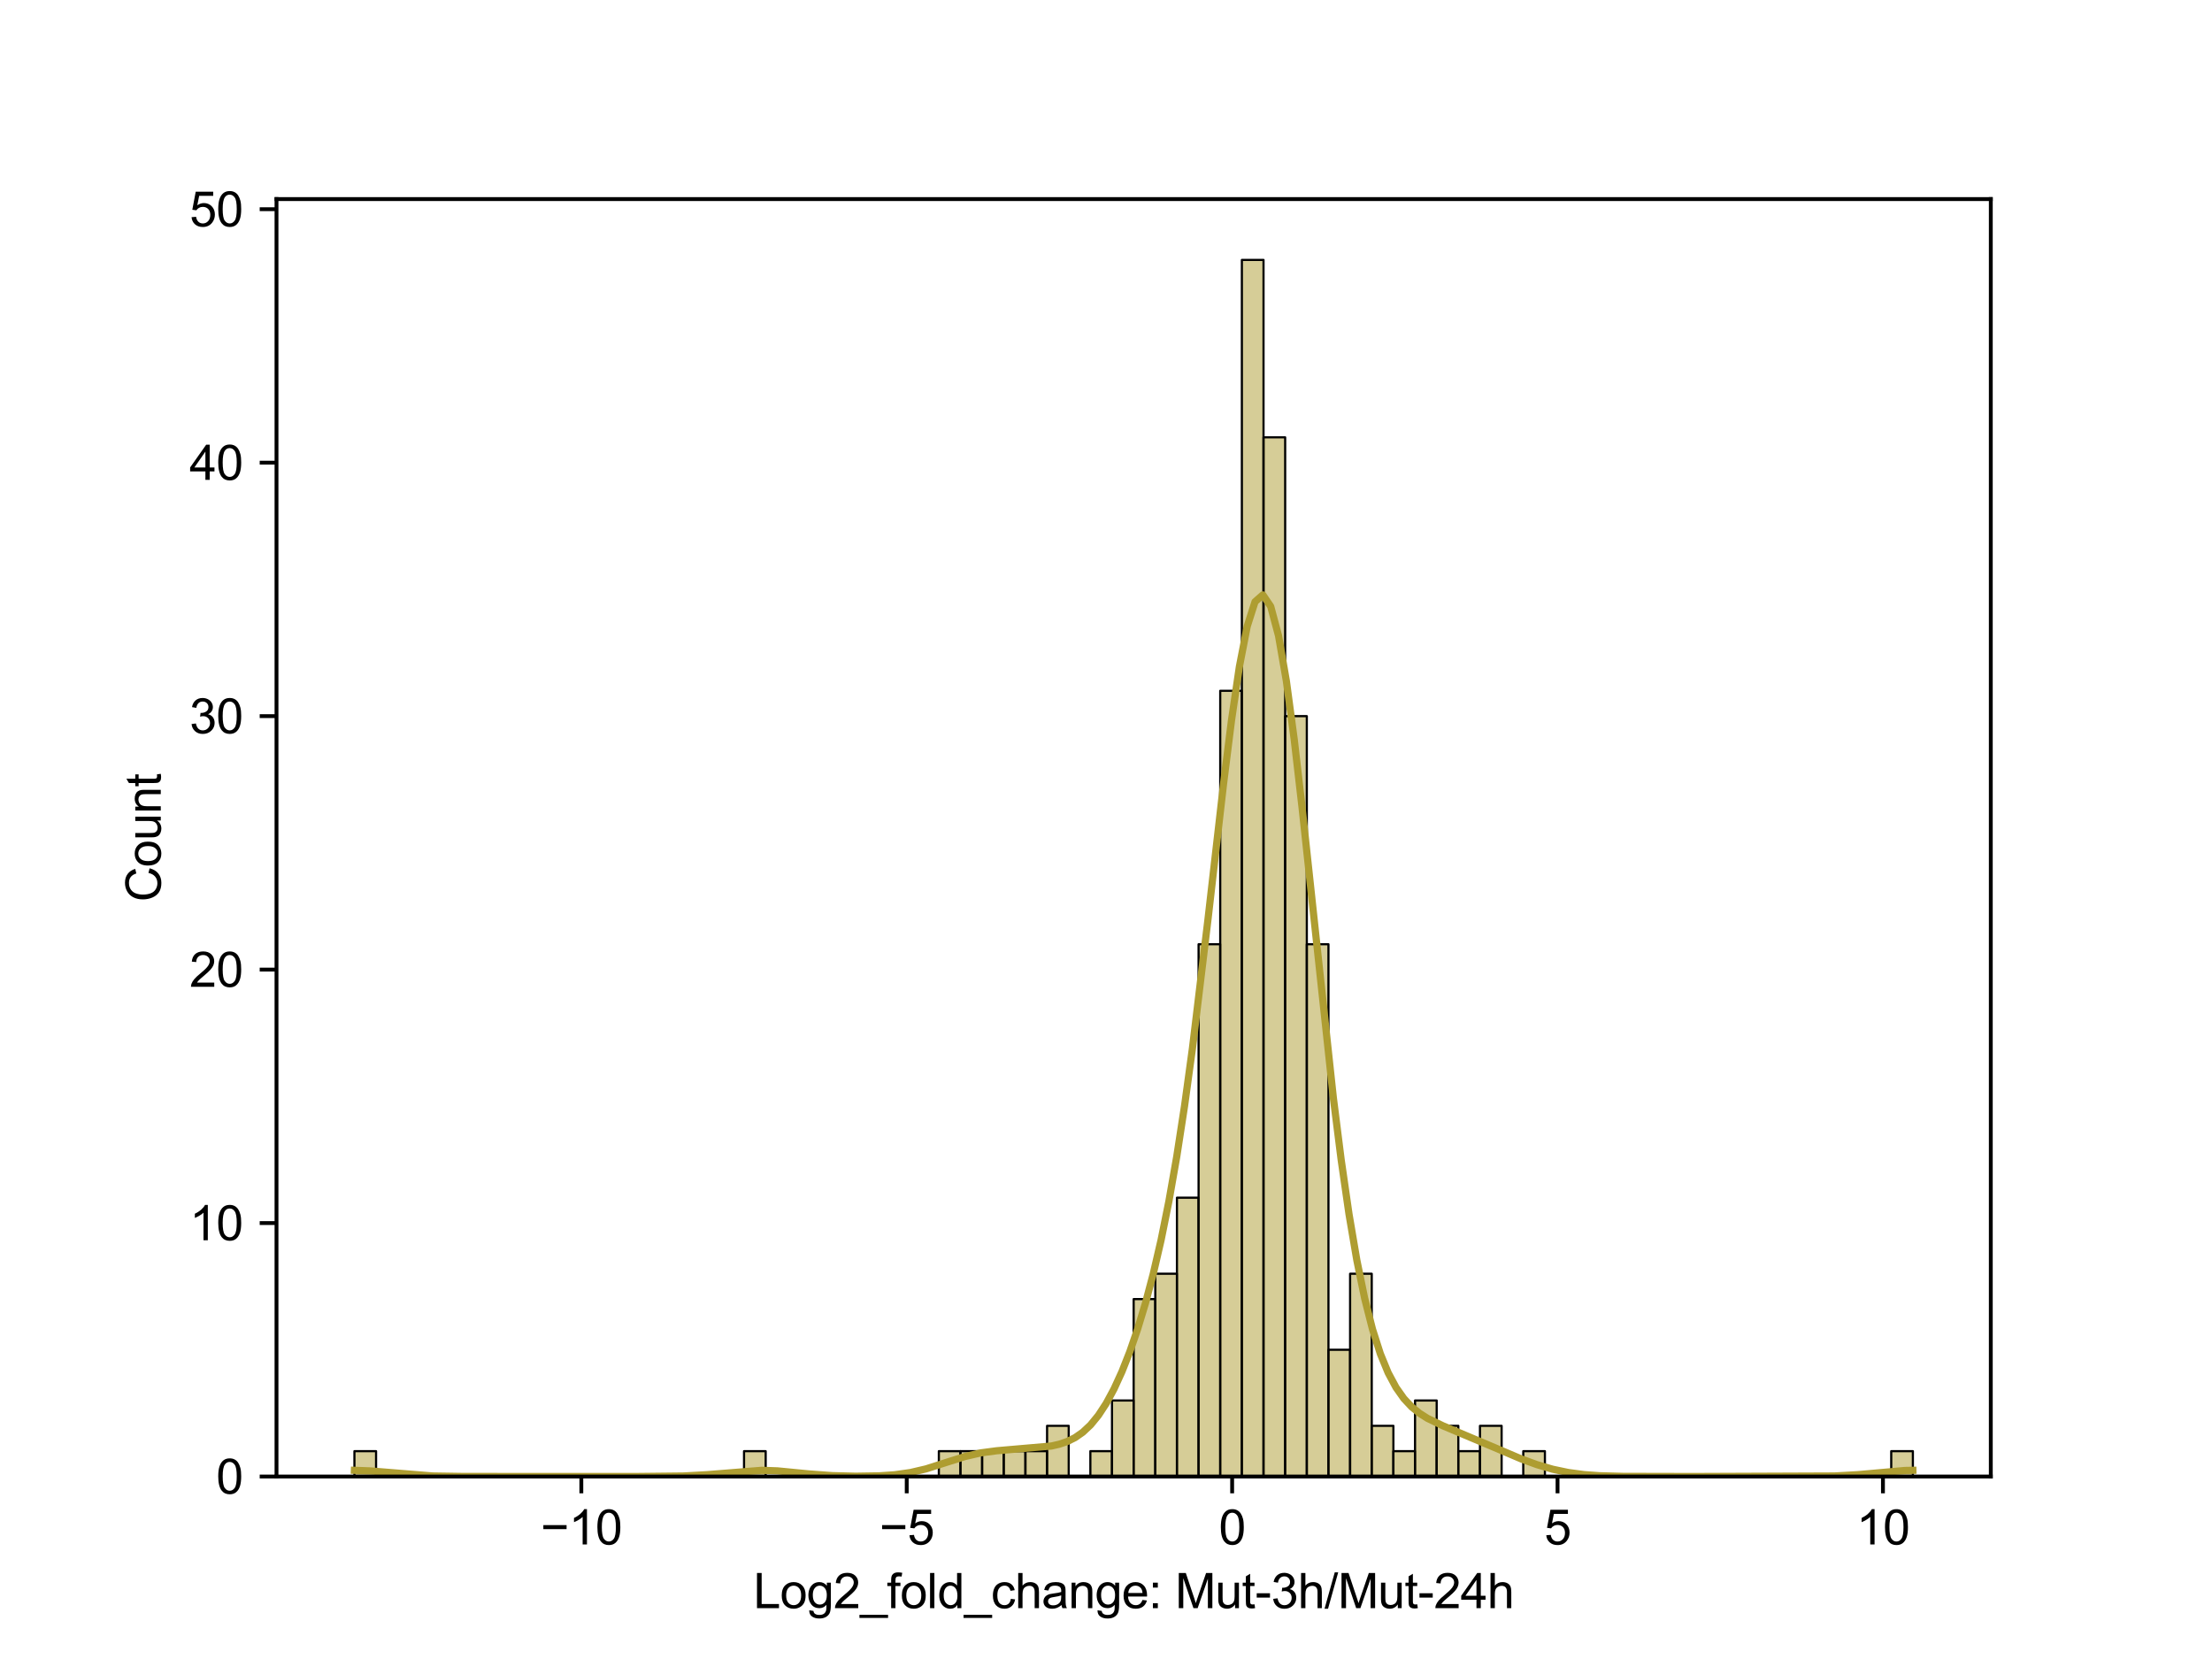 <?xml version="1.0" encoding="utf-8" standalone="no"?>
<!DOCTYPE svg PUBLIC "-//W3C//DTD SVG 1.1//EN"
  "http://www.w3.org/Graphics/SVG/1.1/DTD/svg11.dtd">
<svg xmlns:xlink="http://www.w3.org/1999/xlink" width="460.8pt" height="345.6pt" viewBox="0 0 460.8 345.6" xmlns="http://www.w3.org/2000/svg" version="1.1">
 <defs>
  <style type="text/css">*{stroke-linejoin: round; stroke-linecap: butt}</style>
 </defs>
 <g id="figure_1">
  <g id="patch_1">
   <path d="M 0 345.6 
L 460.8 345.6 
L 460.8 0 
L 0 0 
z
" style="fill: #ffffff"/>
  </g>
  <g id="axes_1">
   <g id="patch_2">
    <path d="M 57.6 307.584 
L 414.72 307.584 
L 414.72 41.472 
L 57.6 41.472 
z
" style="fill: #ffffff"/>
   </g>
   <g id="patch_3">
    <path d="M 73.833 307.584 
L 78.342 307.584 
L 78.342 302.304 
L 73.833 302.304 
z
" clip-path="url(#p6614dbc4fc)" style="fill: #ae9d31; fill-opacity: 0.5; stroke: #000000; stroke-width: 0.451; stroke-linejoin: miter"/>
   </g>
   <g id="patch_4">
    <path d="M 78.342 307.584 
L 82.851 307.584 
L 82.851 307.584 
L 78.342 307.584 
z
" clip-path="url(#p6614dbc4fc)" style="fill: #ae9d31; fill-opacity: 0.5; stroke: #000000; stroke-width: 0.451; stroke-linejoin: miter"/>
   </g>
   <g id="patch_5">
    <path d="M 82.851 307.584 
L 87.36 307.584 
L 87.36 307.584 
L 82.851 307.584 
z
" clip-path="url(#p6614dbc4fc)" style="fill: #ae9d31; fill-opacity: 0.5; stroke: #000000; stroke-width: 0.451; stroke-linejoin: miter"/>
   </g>
   <g id="patch_6">
    <path d="M 87.36 307.584 
L 91.869 307.584 
L 91.869 307.584 
L 87.36 307.584 
z
" clip-path="url(#p6614dbc4fc)" style="fill: #ae9d31; fill-opacity: 0.5; stroke: #000000; stroke-width: 0.451; stroke-linejoin: miter"/>
   </g>
   <g id="patch_7">
    <path d="M 91.869 307.584 
L 96.378 307.584 
L 96.378 307.584 
L 91.869 307.584 
z
" clip-path="url(#p6614dbc4fc)" style="fill: #ae9d31; fill-opacity: 0.5; stroke: #000000; stroke-width: 0.451; stroke-linejoin: miter"/>
   </g>
   <g id="patch_8">
    <path d="M 96.378 307.584 
L 100.887 307.584 
L 100.887 307.584 
L 96.378 307.584 
z
" clip-path="url(#p6614dbc4fc)" style="fill: #ae9d31; fill-opacity: 0.5; stroke: #000000; stroke-width: 0.451; stroke-linejoin: miter"/>
   </g>
   <g id="patch_9">
    <path d="M 100.887 307.584 
L 105.396 307.584 
L 105.396 307.584 
L 100.887 307.584 
z
" clip-path="url(#p6614dbc4fc)" style="fill: #ae9d31; fill-opacity: 0.5; stroke: #000000; stroke-width: 0.451; stroke-linejoin: miter"/>
   </g>
   <g id="patch_10">
    <path d="M 105.396 307.584 
L 109.905 307.584 
L 109.905 307.584 
L 105.396 307.584 
z
" clip-path="url(#p6614dbc4fc)" style="fill: #ae9d31; fill-opacity: 0.5; stroke: #000000; stroke-width: 0.451; stroke-linejoin: miter"/>
   </g>
   <g id="patch_11">
    <path d="M 109.905 307.584 
L 114.415 307.584 
L 114.415 307.584 
L 109.905 307.584 
z
" clip-path="url(#p6614dbc4fc)" style="fill: #ae9d31; fill-opacity: 0.5; stroke: #000000; stroke-width: 0.451; stroke-linejoin: miter"/>
   </g>
   <g id="patch_12">
    <path d="M 114.415 307.584 
L 118.924 307.584 
L 118.924 307.584 
L 114.415 307.584 
z
" clip-path="url(#p6614dbc4fc)" style="fill: #ae9d31; fill-opacity: 0.5; stroke: #000000; stroke-width: 0.451; stroke-linejoin: miter"/>
   </g>
   <g id="patch_13">
    <path d="M 118.924 307.584 
L 123.433 307.584 
L 123.433 307.584 
L 118.924 307.584 
z
" clip-path="url(#p6614dbc4fc)" style="fill: #ae9d31; fill-opacity: 0.5; stroke: #000000; stroke-width: 0.451; stroke-linejoin: miter"/>
   </g>
   <g id="patch_14">
    <path d="M 123.433 307.584 
L 127.942 307.584 
L 127.942 307.584 
L 123.433 307.584 
z
" clip-path="url(#p6614dbc4fc)" style="fill: #ae9d31; fill-opacity: 0.5; stroke: #000000; stroke-width: 0.451; stroke-linejoin: miter"/>
   </g>
   <g id="patch_15">
    <path d="M 127.942 307.584 
L 132.451 307.584 
L 132.451 307.584 
L 127.942 307.584 
z
" clip-path="url(#p6614dbc4fc)" style="fill: #ae9d31; fill-opacity: 0.5; stroke: #000000; stroke-width: 0.451; stroke-linejoin: miter"/>
   </g>
   <g id="patch_16">
    <path d="M 132.451 307.584 
L 136.96 307.584 
L 136.96 307.584 
L 132.451 307.584 
z
" clip-path="url(#p6614dbc4fc)" style="fill: #ae9d31; fill-opacity: 0.5; stroke: #000000; stroke-width: 0.451; stroke-linejoin: miter"/>
   </g>
   <g id="patch_17">
    <path d="M 136.96 307.584 
L 141.469 307.584 
L 141.469 307.584 
L 136.96 307.584 
z
" clip-path="url(#p6614dbc4fc)" style="fill: #ae9d31; fill-opacity: 0.5; stroke: #000000; stroke-width: 0.451; stroke-linejoin: miter"/>
   </g>
   <g id="patch_18">
    <path d="M 141.469 307.584 
L 145.978 307.584 
L 145.978 307.584 
L 141.469 307.584 
z
" clip-path="url(#p6614dbc4fc)" style="fill: #ae9d31; fill-opacity: 0.5; stroke: #000000; stroke-width: 0.451; stroke-linejoin: miter"/>
   </g>
   <g id="patch_19">
    <path d="M 145.978 307.584 
L 150.487 307.584 
L 150.487 307.584 
L 145.978 307.584 
z
" clip-path="url(#p6614dbc4fc)" style="fill: #ae9d31; fill-opacity: 0.5; stroke: #000000; stroke-width: 0.451; stroke-linejoin: miter"/>
   </g>
   <g id="patch_20">
    <path d="M 150.487 307.584 
L 154.996 307.584 
L 154.996 307.584 
L 150.487 307.584 
z
" clip-path="url(#p6614dbc4fc)" style="fill: #ae9d31; fill-opacity: 0.5; stroke: #000000; stroke-width: 0.451; stroke-linejoin: miter"/>
   </g>
   <g id="patch_21">
    <path d="M 154.996 307.584 
L 159.505 307.584 
L 159.505 302.304 
L 154.996 302.304 
z
" clip-path="url(#p6614dbc4fc)" style="fill: #ae9d31; fill-opacity: 0.5; stroke: #000000; stroke-width: 0.451; stroke-linejoin: miter"/>
   </g>
   <g id="patch_22">
    <path d="M 159.505 307.584 
L 164.015 307.584 
L 164.015 307.584 
L 159.505 307.584 
z
" clip-path="url(#p6614dbc4fc)" style="fill: #ae9d31; fill-opacity: 0.5; stroke: #000000; stroke-width: 0.451; stroke-linejoin: miter"/>
   </g>
   <g id="patch_23">
    <path d="M 164.015 307.584 
L 168.524 307.584 
L 168.524 307.584 
L 164.015 307.584 
z
" clip-path="url(#p6614dbc4fc)" style="fill: #ae9d31; fill-opacity: 0.5; stroke: #000000; stroke-width: 0.451; stroke-linejoin: miter"/>
   </g>
   <g id="patch_24">
    <path d="M 168.524 307.584 
L 173.033 307.584 
L 173.033 307.584 
L 168.524 307.584 
z
" clip-path="url(#p6614dbc4fc)" style="fill: #ae9d31; fill-opacity: 0.5; stroke: #000000; stroke-width: 0.451; stroke-linejoin: miter"/>
   </g>
   <g id="patch_25">
    <path d="M 173.033 307.584 
L 177.542 307.584 
L 177.542 307.584 
L 173.033 307.584 
z
" clip-path="url(#p6614dbc4fc)" style="fill: #ae9d31; fill-opacity: 0.5; stroke: #000000; stroke-width: 0.451; stroke-linejoin: miter"/>
   </g>
   <g id="patch_26">
    <path d="M 177.542 307.584 
L 182.051 307.584 
L 182.051 307.584 
L 177.542 307.584 
z
" clip-path="url(#p6614dbc4fc)" style="fill: #ae9d31; fill-opacity: 0.5; stroke: #000000; stroke-width: 0.451; stroke-linejoin: miter"/>
   </g>
   <g id="patch_27">
    <path d="M 182.051 307.584 
L 186.56 307.584 
L 186.56 307.584 
L 182.051 307.584 
z
" clip-path="url(#p6614dbc4fc)" style="fill: #ae9d31; fill-opacity: 0.5; stroke: #000000; stroke-width: 0.451; stroke-linejoin: miter"/>
   </g>
   <g id="patch_28">
    <path d="M 186.56 307.584 
L 191.069 307.584 
L 191.069 307.584 
L 186.56 307.584 
z
" clip-path="url(#p6614dbc4fc)" style="fill: #ae9d31; fill-opacity: 0.5; stroke: #000000; stroke-width: 0.451; stroke-linejoin: miter"/>
   </g>
   <g id="patch_29">
    <path d="M 191.069 307.584 
L 195.578 307.584 
L 195.578 307.584 
L 191.069 307.584 
z
" clip-path="url(#p6614dbc4fc)" style="fill: #ae9d31; fill-opacity: 0.5; stroke: #000000; stroke-width: 0.451; stroke-linejoin: miter"/>
   </g>
   <g id="patch_30">
    <path d="M 195.578 307.584 
L 200.087 307.584 
L 200.087 302.304 
L 195.578 302.304 
z
" clip-path="url(#p6614dbc4fc)" style="fill: #ae9d31; fill-opacity: 0.5; stroke: #000000; stroke-width: 0.451; stroke-linejoin: miter"/>
   </g>
   <g id="patch_31">
    <path d="M 200.087 307.584 
L 204.596 307.584 
L 204.596 302.304 
L 200.087 302.304 
z
" clip-path="url(#p6614dbc4fc)" style="fill: #ae9d31; fill-opacity: 0.5; stroke: #000000; stroke-width: 0.451; stroke-linejoin: miter"/>
   </g>
   <g id="patch_32">
    <path d="M 204.596 307.584 
L 209.105 307.584 
L 209.105 302.304 
L 204.596 302.304 
z
" clip-path="url(#p6614dbc4fc)" style="fill: #ae9d31; fill-opacity: 0.5; stroke: #000000; stroke-width: 0.451; stroke-linejoin: miter"/>
   </g>
   <g id="patch_33">
    <path d="M 209.105 307.584 
L 213.615 307.584 
L 213.615 302.304 
L 209.105 302.304 
z
" clip-path="url(#p6614dbc4fc)" style="fill: #ae9d31; fill-opacity: 0.5; stroke: #000000; stroke-width: 0.451; stroke-linejoin: miter"/>
   </g>
   <g id="patch_34">
    <path d="M 213.615 307.584 
L 218.124 307.584 
L 218.124 302.304 
L 213.615 302.304 
z
" clip-path="url(#p6614dbc4fc)" style="fill: #ae9d31; fill-opacity: 0.5; stroke: #000000; stroke-width: 0.451; stroke-linejoin: miter"/>
   </g>
   <g id="patch_35">
    <path d="M 218.124 307.584 
L 222.633 307.584 
L 222.633 297.024 
L 218.124 297.024 
z
" clip-path="url(#p6614dbc4fc)" style="fill: #ae9d31; fill-opacity: 0.5; stroke: #000000; stroke-width: 0.451; stroke-linejoin: miter"/>
   </g>
   <g id="patch_36">
    <path d="M 222.633 307.584 
L 227.142 307.584 
L 227.142 307.584 
L 222.633 307.584 
z
" clip-path="url(#p6614dbc4fc)" style="fill: #ae9d31; fill-opacity: 0.5; stroke: #000000; stroke-width: 0.451; stroke-linejoin: miter"/>
   </g>
   <g id="patch_37">
    <path d="M 227.142 307.584 
L 231.651 307.584 
L 231.651 302.304 
L 227.142 302.304 
z
" clip-path="url(#p6614dbc4fc)" style="fill: #ae9d31; fill-opacity: 0.5; stroke: #000000; stroke-width: 0.451; stroke-linejoin: miter"/>
   </g>
   <g id="patch_38">
    <path d="M 231.651 307.584 
L 236.16 307.584 
L 236.16 291.744 
L 231.651 291.744 
z
" clip-path="url(#p6614dbc4fc)" style="fill: #ae9d31; fill-opacity: 0.5; stroke: #000000; stroke-width: 0.451; stroke-linejoin: miter"/>
   </g>
   <g id="patch_39">
    <path d="M 236.16 307.584 
L 240.669 307.584 
L 240.669 270.624 
L 236.16 270.624 
z
" clip-path="url(#p6614dbc4fc)" style="fill: #ae9d31; fill-opacity: 0.5; stroke: #000000; stroke-width: 0.451; stroke-linejoin: miter"/>
   </g>
   <g id="patch_40">
    <path d="M 240.669 307.584 
L 245.178 307.584 
L 245.178 265.344 
L 240.669 265.344 
z
" clip-path="url(#p6614dbc4fc)" style="fill: #ae9d31; fill-opacity: 0.5; stroke: #000000; stroke-width: 0.451; stroke-linejoin: miter"/>
   </g>
   <g id="patch_41">
    <path d="M 245.178 307.584 
L 249.687 307.584 
L 249.687 249.504 
L 245.178 249.504 
z
" clip-path="url(#p6614dbc4fc)" style="fill: #ae9d31; fill-opacity: 0.5; stroke: #000000; stroke-width: 0.451; stroke-linejoin: miter"/>
   </g>
   <g id="patch_42">
    <path d="M 249.687 307.584 
L 254.196 307.584 
L 254.196 196.704 
L 249.687 196.704 
z
" clip-path="url(#p6614dbc4fc)" style="fill: #ae9d31; fill-opacity: 0.5; stroke: #000000; stroke-width: 0.451; stroke-linejoin: miter"/>
   </g>
   <g id="patch_43">
    <path d="M 254.196 307.584 
L 258.705 307.584 
L 258.705 143.904 
L 254.196 143.904 
z
" clip-path="url(#p6614dbc4fc)" style="fill: #ae9d31; fill-opacity: 0.5; stroke: #000000; stroke-width: 0.451; stroke-linejoin: miter"/>
   </g>
   <g id="patch_44">
    <path d="M 258.705 307.584 
L 263.215 307.584 
L 263.215 54.144 
L 258.705 54.144 
z
" clip-path="url(#p6614dbc4fc)" style="fill: #ae9d31; fill-opacity: 0.5; stroke: #000000; stroke-width: 0.451; stroke-linejoin: miter"/>
   </g>
   <g id="patch_45">
    <path d="M 263.215 307.584 
L 267.724 307.584 
L 267.724 91.104 
L 263.215 91.104 
z
" clip-path="url(#p6614dbc4fc)" style="fill: #ae9d31; fill-opacity: 0.5; stroke: #000000; stroke-width: 0.451; stroke-linejoin: miter"/>
   </g>
   <g id="patch_46">
    <path d="M 267.724 307.584 
L 272.233 307.584 
L 272.233 149.184 
L 267.724 149.184 
z
" clip-path="url(#p6614dbc4fc)" style="fill: #ae9d31; fill-opacity: 0.5; stroke: #000000; stroke-width: 0.451; stroke-linejoin: miter"/>
   </g>
   <g id="patch_47">
    <path d="M 272.233 307.584 
L 276.742 307.584 
L 276.742 196.704 
L 272.233 196.704 
z
" clip-path="url(#p6614dbc4fc)" style="fill: #ae9d31; fill-opacity: 0.5; stroke: #000000; stroke-width: 0.451; stroke-linejoin: miter"/>
   </g>
   <g id="patch_48">
    <path d="M 276.742 307.584 
L 281.251 307.584 
L 281.251 281.184 
L 276.742 281.184 
z
" clip-path="url(#p6614dbc4fc)" style="fill: #ae9d31; fill-opacity: 0.5; stroke: #000000; stroke-width: 0.451; stroke-linejoin: miter"/>
   </g>
   <g id="patch_49">
    <path d="M 281.251 307.584 
L 285.76 307.584 
L 285.76 265.344 
L 281.251 265.344 
z
" clip-path="url(#p6614dbc4fc)" style="fill: #ae9d31; fill-opacity: 0.5; stroke: #000000; stroke-width: 0.451; stroke-linejoin: miter"/>
   </g>
   <g id="patch_50">
    <path d="M 285.76 307.584 
L 290.269 307.584 
L 290.269 297.024 
L 285.76 297.024 
z
" clip-path="url(#p6614dbc4fc)" style="fill: #ae9d31; fill-opacity: 0.5; stroke: #000000; stroke-width: 0.451; stroke-linejoin: miter"/>
   </g>
   <g id="patch_51">
    <path d="M 290.269 307.584 
L 294.778 307.584 
L 294.778 302.304 
L 290.269 302.304 
z
" clip-path="url(#p6614dbc4fc)" style="fill: #ae9d31; fill-opacity: 0.5; stroke: #000000; stroke-width: 0.451; stroke-linejoin: miter"/>
   </g>
   <g id="patch_52">
    <path d="M 294.778 307.584 
L 299.287 307.584 
L 299.287 291.744 
L 294.778 291.744 
z
" clip-path="url(#p6614dbc4fc)" style="fill: #ae9d31; fill-opacity: 0.5; stroke: #000000; stroke-width: 0.451; stroke-linejoin: miter"/>
   </g>
   <g id="patch_53">
    <path d="M 299.287 307.584 
L 303.796 307.584 
L 303.796 297.024 
L 299.287 297.024 
z
" clip-path="url(#p6614dbc4fc)" style="fill: #ae9d31; fill-opacity: 0.5; stroke: #000000; stroke-width: 0.451; stroke-linejoin: miter"/>
   </g>
   <g id="patch_54">
    <path d="M 303.796 307.584 
L 308.305 307.584 
L 308.305 302.304 
L 303.796 302.304 
z
" clip-path="url(#p6614dbc4fc)" style="fill: #ae9d31; fill-opacity: 0.5; stroke: #000000; stroke-width: 0.451; stroke-linejoin: miter"/>
   </g>
   <g id="patch_55">
    <path d="M 308.305 307.584 
L 312.815 307.584 
L 312.815 297.024 
L 308.305 297.024 
z
" clip-path="url(#p6614dbc4fc)" style="fill: #ae9d31; fill-opacity: 0.5; stroke: #000000; stroke-width: 0.451; stroke-linejoin: miter"/>
   </g>
   <g id="patch_56">
    <path d="M 312.815 307.584 
L 317.324 307.584 
L 317.324 307.584 
L 312.815 307.584 
z
" clip-path="url(#p6614dbc4fc)" style="fill: #ae9d31; fill-opacity: 0.5; stroke: #000000; stroke-width: 0.451; stroke-linejoin: miter"/>
   </g>
   <g id="patch_57">
    <path d="M 317.324 307.584 
L 321.833 307.584 
L 321.833 302.304 
L 317.324 302.304 
z
" clip-path="url(#p6614dbc4fc)" style="fill: #ae9d31; fill-opacity: 0.5; stroke: #000000; stroke-width: 0.451; stroke-linejoin: miter"/>
   </g>
   <g id="patch_58">
    <path d="M 321.833 307.584 
L 326.342 307.584 
L 326.342 307.584 
L 321.833 307.584 
z
" clip-path="url(#p6614dbc4fc)" style="fill: #ae9d31; fill-opacity: 0.5; stroke: #000000; stroke-width: 0.451; stroke-linejoin: miter"/>
   </g>
   <g id="patch_59">
    <path d="M 326.342 307.584 
L 330.851 307.584 
L 330.851 307.584 
L 326.342 307.584 
z
" clip-path="url(#p6614dbc4fc)" style="fill: #ae9d31; fill-opacity: 0.5; stroke: #000000; stroke-width: 0.451; stroke-linejoin: miter"/>
   </g>
   <g id="patch_60">
    <path d="M 330.851 307.584 
L 335.36 307.584 
L 335.36 307.584 
L 330.851 307.584 
z
" clip-path="url(#p6614dbc4fc)" style="fill: #ae9d31; fill-opacity: 0.5; stroke: #000000; stroke-width: 0.451; stroke-linejoin: miter"/>
   </g>
   <g id="patch_61">
    <path d="M 335.36 307.584 
L 339.869 307.584 
L 339.869 307.584 
L 335.36 307.584 
z
" clip-path="url(#p6614dbc4fc)" style="fill: #ae9d31; fill-opacity: 0.5; stroke: #000000; stroke-width: 0.451; stroke-linejoin: miter"/>
   </g>
   <g id="patch_62">
    <path d="M 339.869 307.584 
L 344.378 307.584 
L 344.378 307.584 
L 339.869 307.584 
z
" clip-path="url(#p6614dbc4fc)" style="fill: #ae9d31; fill-opacity: 0.5; stroke: #000000; stroke-width: 0.451; stroke-linejoin: miter"/>
   </g>
   <g id="patch_63">
    <path d="M 344.378 307.584 
L 348.887 307.584 
L 348.887 307.584 
L 344.378 307.584 
z
" clip-path="url(#p6614dbc4fc)" style="fill: #ae9d31; fill-opacity: 0.5; stroke: #000000; stroke-width: 0.451; stroke-linejoin: miter"/>
   </g>
   <g id="patch_64">
    <path d="M 348.887 307.584 
L 353.396 307.584 
L 353.396 307.584 
L 348.887 307.584 
z
" clip-path="url(#p6614dbc4fc)" style="fill: #ae9d31; fill-opacity: 0.5; stroke: #000000; stroke-width: 0.451; stroke-linejoin: miter"/>
   </g>
   <g id="patch_65">
    <path d="M 353.396 307.584 
L 357.905 307.584 
L 357.905 307.584 
L 353.396 307.584 
z
" clip-path="url(#p6614dbc4fc)" style="fill: #ae9d31; fill-opacity: 0.5; stroke: #000000; stroke-width: 0.451; stroke-linejoin: miter"/>
   </g>
   <g id="patch_66">
    <path d="M 357.905 307.584 
L 362.415 307.584 
L 362.415 307.584 
L 357.905 307.584 
z
" clip-path="url(#p6614dbc4fc)" style="fill: #ae9d31; fill-opacity: 0.5; stroke: #000000; stroke-width: 0.451; stroke-linejoin: miter"/>
   </g>
   <g id="patch_67">
    <path d="M 362.415 307.584 
L 366.924 307.584 
L 366.924 307.584 
L 362.415 307.584 
z
" clip-path="url(#p6614dbc4fc)" style="fill: #ae9d31; fill-opacity: 0.5; stroke: #000000; stroke-width: 0.451; stroke-linejoin: miter"/>
   </g>
   <g id="patch_68">
    <path d="M 366.924 307.584 
L 371.433 307.584 
L 371.433 307.584 
L 366.924 307.584 
z
" clip-path="url(#p6614dbc4fc)" style="fill: #ae9d31; fill-opacity: 0.5; stroke: #000000; stroke-width: 0.451; stroke-linejoin: miter"/>
   </g>
   <g id="patch_69">
    <path d="M 371.433 307.584 
L 375.942 307.584 
L 375.942 307.584 
L 371.433 307.584 
z
" clip-path="url(#p6614dbc4fc)" style="fill: #ae9d31; fill-opacity: 0.5; stroke: #000000; stroke-width: 0.451; stroke-linejoin: miter"/>
   </g>
   <g id="patch_70">
    <path d="M 375.942 307.584 
L 380.451 307.584 
L 380.451 307.584 
L 375.942 307.584 
z
" clip-path="url(#p6614dbc4fc)" style="fill: #ae9d31; fill-opacity: 0.5; stroke: #000000; stroke-width: 0.451; stroke-linejoin: miter"/>
   </g>
   <g id="patch_71">
    <path d="M 380.451 307.584 
L 384.96 307.584 
L 384.96 307.584 
L 380.451 307.584 
z
" clip-path="url(#p6614dbc4fc)" style="fill: #ae9d31; fill-opacity: 0.5; stroke: #000000; stroke-width: 0.451; stroke-linejoin: miter"/>
   </g>
   <g id="patch_72">
    <path d="M 384.96 307.584 
L 389.469 307.584 
L 389.469 307.584 
L 384.96 307.584 
z
" clip-path="url(#p6614dbc4fc)" style="fill: #ae9d31; fill-opacity: 0.5; stroke: #000000; stroke-width: 0.451; stroke-linejoin: miter"/>
   </g>
   <g id="patch_73">
    <path d="M 389.469 307.584 
L 393.978 307.584 
L 393.978 307.584 
L 389.469 307.584 
z
" clip-path="url(#p6614dbc4fc)" style="fill: #ae9d31; fill-opacity: 0.5; stroke: #000000; stroke-width: 0.451; stroke-linejoin: miter"/>
   </g>
   <g id="patch_74">
    <path d="M 393.978 307.584 
L 398.487 307.584 
L 398.487 302.304 
L 393.978 302.304 
z
" clip-path="url(#p6614dbc4fc)" style="fill: #ae9d31; fill-opacity: 0.5; stroke: #000000; stroke-width: 0.451; stroke-linejoin: miter"/>
   </g>
   <g id="matplotlib.axis_1">
    <g id="xtick_1">
     <g id="line2d_1">
      <defs>
       <path id="mcfadc9e3fa" d="M 0 0 
L 0 3.5 
" style="stroke: #000000; stroke-width: 0.8"/>
      </defs>
      <g>
       <use xlink:href="#mcfadc9e3fa" x="121.102" y="307.584" style="stroke: #000000; stroke-width: 0.8"/>
      </g>
     </g>
     <g id="text_1">
      <!-- −10 -->
      <g transform="translate(112.62 321.742) scale(0.1 -0.1)">
       <defs>
        <path id="ArialMT-2212" d="M 3381 1997 
L 356 1997 
L 356 2522 
L 3381 2522 
L 3381 1997 
z
" transform="scale(0.016)"/>
        <path id="ArialMT-31" d="M 2384 0 
L 1822 0 
L 1822 3584 
Q 1619 3391 1289 3197 
Q 959 3003 697 2906 
L 697 3450 
Q 1169 3672 1522 3987 
Q 1875 4303 2022 4600 
L 2384 4600 
L 2384 0 
z
" transform="scale(0.016)"/>
        <path id="ArialMT-30" d="M 266 2259 
Q 266 3072 433 3567 
Q 600 4063 929 4331 
Q 1259 4600 1759 4600 
Q 2128 4600 2406 4451 
Q 2684 4303 2865 4023 
Q 3047 3744 3150 3342 
Q 3253 2941 3253 2259 
Q 3253 1453 3087 958 
Q 2922 463 2592 192 
Q 2263 -78 1759 -78 
Q 1097 -78 719 397 
Q 266 969 266 2259 
z
M 844 2259 
Q 844 1131 1108 757 
Q 1372 384 1759 384 
Q 2147 384 2411 759 
Q 2675 1134 2675 2259 
Q 2675 3391 2411 3762 
Q 2147 4134 1753 4134 
Q 1366 4134 1134 3806 
Q 844 3388 844 2259 
z
" transform="scale(0.016)"/>
       </defs>
       <use xlink:href="#ArialMT-2212"/>
       <use xlink:href="#ArialMT-31" x="58.398"/>
       <use xlink:href="#ArialMT-30" x="114.014"/>
      </g>
     </g>
    </g>
    <g id="xtick_2">
     <g id="line2d_2">
      <g>
       <use xlink:href="#mcfadc9e3fa" x="188.889" y="307.584" style="stroke: #000000; stroke-width: 0.8"/>
      </g>
     </g>
     <g id="text_2">
      <!-- −5 -->
      <g transform="translate(183.189 321.742) scale(0.1 -0.1)">
       <defs>
        <path id="ArialMT-35" d="M 266 1200 
L 856 1250 
Q 922 819 1161 601 
Q 1400 384 1738 384 
Q 2144 384 2425 690 
Q 2706 997 2706 1503 
Q 2706 1984 2436 2262 
Q 2166 2541 1728 2541 
Q 1456 2541 1237 2417 
Q 1019 2294 894 2097 
L 366 2166 
L 809 4519 
L 3088 4519 
L 3088 3981 
L 1259 3981 
L 1013 2750 
Q 1425 3038 1878 3038 
Q 2478 3038 2890 2622 
Q 3303 2206 3303 1553 
Q 3303 931 2941 478 
Q 2500 -78 1738 -78 
Q 1113 -78 717 272 
Q 322 622 266 1200 
z
" transform="scale(0.016)"/>
       </defs>
       <use xlink:href="#ArialMT-2212"/>
       <use xlink:href="#ArialMT-35" x="58.398"/>
      </g>
     </g>
    </g>
    <g id="xtick_3">
     <g id="line2d_3">
      <g>
       <use xlink:href="#mcfadc9e3fa" x="256.677" y="307.584" style="stroke: #000000; stroke-width: 0.8"/>
      </g>
     </g>
     <g id="text_3">
      <!-- 0 -->
      <g transform="translate(253.897 321.742) scale(0.1 -0.1)">
       <use xlink:href="#ArialMT-30"/>
      </g>
     </g>
    </g>
    <g id="xtick_4">
     <g id="line2d_4">
      <g>
       <use xlink:href="#mcfadc9e3fa" x="324.465" y="307.584" style="stroke: #000000; stroke-width: 0.8"/>
      </g>
     </g>
     <g id="text_4">
      <!-- 5 -->
      <g transform="translate(321.685 321.742) scale(0.1 -0.1)">
       <use xlink:href="#ArialMT-35"/>
      </g>
     </g>
    </g>
    <g id="xtick_5">
     <g id="line2d_5">
      <g>
       <use xlink:href="#mcfadc9e3fa" x="392.253" y="307.584" style="stroke: #000000; stroke-width: 0.8"/>
      </g>
     </g>
     <g id="text_5">
      <!-- 10 -->
      <g transform="translate(386.692 321.742) scale(0.1 -0.1)">
       <use xlink:href="#ArialMT-31"/>
       <use xlink:href="#ArialMT-30" x="55.615"/>
      </g>
     </g>
    </g>
    <g id="text_6">
     <!-- Log2_fold_change: Mut-3h/Mut-24h -->
     <g transform="translate(156.946 335.009) scale(0.1 -0.1)">
      <defs>
       <path id="ArialMT-4c" d="M 469 0 
L 469 4581 
L 1075 4581 
L 1075 541 
L 3331 541 
L 3331 0 
L 469 0 
z
" transform="scale(0.016)"/>
       <path id="ArialMT-6f" d="M 213 1659 
Q 213 2581 725 3025 
Q 1153 3394 1769 3394 
Q 2453 3394 2887 2945 
Q 3322 2497 3322 1706 
Q 3322 1066 3130 698 
Q 2938 331 2570 128 
Q 2203 -75 1769 -75 
Q 1072 -75 642 372 
Q 213 819 213 1659 
z
M 791 1659 
Q 791 1022 1069 705 
Q 1347 388 1769 388 
Q 2188 388 2466 706 
Q 2744 1025 2744 1678 
Q 2744 2294 2464 2611 
Q 2184 2928 1769 2928 
Q 1347 2928 1069 2612 
Q 791 2297 791 1659 
z
" transform="scale(0.016)"/>
       <path id="ArialMT-67" d="M 319 -275 
L 866 -356 
Q 900 -609 1056 -725 
Q 1266 -881 1628 -881 
Q 2019 -881 2231 -725 
Q 2444 -569 2519 -288 
Q 2563 -116 2559 434 
Q 2191 0 1641 0 
Q 956 0 581 494 
Q 206 988 206 1678 
Q 206 2153 378 2554 
Q 550 2956 876 3175 
Q 1203 3394 1644 3394 
Q 2231 3394 2613 2919 
L 2613 3319 
L 3131 3319 
L 3131 450 
Q 3131 -325 2973 -648 
Q 2816 -972 2473 -1159 
Q 2131 -1347 1631 -1347 
Q 1038 -1347 672 -1080 
Q 306 -813 319 -275 
z
M 784 1719 
Q 784 1066 1043 766 
Q 1303 466 1694 466 
Q 2081 466 2343 764 
Q 2606 1063 2606 1700 
Q 2606 2309 2336 2618 
Q 2066 2928 1684 2928 
Q 1309 2928 1046 2623 
Q 784 2319 784 1719 
z
" transform="scale(0.016)"/>
       <path id="ArialMT-32" d="M 3222 541 
L 3222 0 
L 194 0 
Q 188 203 259 391 
Q 375 700 629 1000 
Q 884 1300 1366 1694 
Q 2113 2306 2375 2664 
Q 2638 3022 2638 3341 
Q 2638 3675 2398 3904 
Q 2159 4134 1775 4134 
Q 1369 4134 1125 3890 
Q 881 3647 878 3216 
L 300 3275 
Q 359 3922 746 4261 
Q 1134 4600 1788 4600 
Q 2447 4600 2831 4234 
Q 3216 3869 3216 3328 
Q 3216 3053 3103 2787 
Q 2991 2522 2730 2228 
Q 2469 1934 1863 1422 
Q 1356 997 1212 845 
Q 1069 694 975 541 
L 3222 541 
z
" transform="scale(0.016)"/>
       <path id="ArialMT-5f" d="M -97 -1272 
L -97 -866 
L 3631 -866 
L 3631 -1272 
L -97 -1272 
z
" transform="scale(0.016)"/>
       <path id="ArialMT-66" d="M 556 0 
L 556 2881 
L 59 2881 
L 59 3319 
L 556 3319 
L 556 3672 
Q 556 4006 616 4169 
Q 697 4388 901 4523 
Q 1106 4659 1475 4659 
Q 1713 4659 2000 4603 
L 1916 4113 
Q 1741 4144 1584 4144 
Q 1328 4144 1222 4034 
Q 1116 3925 1116 3625 
L 1116 3319 
L 1763 3319 
L 1763 2881 
L 1116 2881 
L 1116 0 
L 556 0 
z
" transform="scale(0.016)"/>
       <path id="ArialMT-6c" d="M 409 0 
L 409 4581 
L 972 4581 
L 972 0 
L 409 0 
z
" transform="scale(0.016)"/>
       <path id="ArialMT-64" d="M 2575 0 
L 2575 419 
Q 2259 -75 1647 -75 
Q 1250 -75 917 144 
Q 584 363 401 755 
Q 219 1147 219 1656 
Q 219 2153 384 2558 
Q 550 2963 881 3178 
Q 1213 3394 1622 3394 
Q 1922 3394 2156 3267 
Q 2391 3141 2538 2938 
L 2538 4581 
L 3097 4581 
L 3097 0 
L 2575 0 
z
M 797 1656 
Q 797 1019 1065 703 
Q 1334 388 1700 388 
Q 2069 388 2326 689 
Q 2584 991 2584 1609 
Q 2584 2291 2321 2609 
Q 2059 2928 1675 2928 
Q 1300 2928 1048 2622 
Q 797 2316 797 1656 
z
" transform="scale(0.016)"/>
       <path id="ArialMT-63" d="M 2588 1216 
L 3141 1144 
Q 3050 572 2676 248 
Q 2303 -75 1759 -75 
Q 1078 -75 664 370 
Q 250 816 250 1647 
Q 250 2184 428 2587 
Q 606 2991 970 3192 
Q 1334 3394 1763 3394 
Q 2303 3394 2647 3120 
Q 2991 2847 3088 2344 
L 2541 2259 
Q 2463 2594 2264 2762 
Q 2066 2931 1784 2931 
Q 1359 2931 1093 2626 
Q 828 2322 828 1663 
Q 828 994 1084 691 
Q 1341 388 1753 388 
Q 2084 388 2306 591 
Q 2528 794 2588 1216 
z
" transform="scale(0.016)"/>
       <path id="ArialMT-68" d="M 422 0 
L 422 4581 
L 984 4581 
L 984 2938 
Q 1378 3394 1978 3394 
Q 2347 3394 2619 3248 
Q 2891 3103 3008 2847 
Q 3125 2591 3125 2103 
L 3125 0 
L 2563 0 
L 2563 2103 
Q 2563 2525 2380 2717 
Q 2197 2909 1863 2909 
Q 1613 2909 1392 2779 
Q 1172 2650 1078 2428 
Q 984 2206 984 1816 
L 984 0 
L 422 0 
z
" transform="scale(0.016)"/>
       <path id="ArialMT-61" d="M 2588 409 
Q 2275 144 1986 34 
Q 1697 -75 1366 -75 
Q 819 -75 525 192 
Q 231 459 231 875 
Q 231 1119 342 1320 
Q 453 1522 633 1644 
Q 813 1766 1038 1828 
Q 1203 1872 1538 1913 
Q 2219 1994 2541 2106 
Q 2544 2222 2544 2253 
Q 2544 2597 2384 2738 
Q 2169 2928 1744 2928 
Q 1347 2928 1158 2789 
Q 969 2650 878 2297 
L 328 2372 
Q 403 2725 575 2942 
Q 747 3159 1072 3276 
Q 1397 3394 1825 3394 
Q 2250 3394 2515 3294 
Q 2781 3194 2906 3042 
Q 3031 2891 3081 2659 
Q 3109 2516 3109 2141 
L 3109 1391 
Q 3109 606 3145 398 
Q 3181 191 3288 0 
L 2700 0 
Q 2613 175 2588 409 
z
M 2541 1666 
Q 2234 1541 1622 1453 
Q 1275 1403 1131 1340 
Q 988 1278 909 1158 
Q 831 1038 831 891 
Q 831 666 1001 516 
Q 1172 366 1500 366 
Q 1825 366 2078 508 
Q 2331 650 2450 897 
Q 2541 1088 2541 1459 
L 2541 1666 
z
" transform="scale(0.016)"/>
       <path id="ArialMT-6e" d="M 422 0 
L 422 3319 
L 928 3319 
L 928 2847 
Q 1294 3394 1984 3394 
Q 2284 3394 2536 3286 
Q 2788 3178 2913 3003 
Q 3038 2828 3088 2588 
Q 3119 2431 3119 2041 
L 3119 0 
L 2556 0 
L 2556 2019 
Q 2556 2363 2490 2533 
Q 2425 2703 2258 2804 
Q 2091 2906 1866 2906 
Q 1506 2906 1245 2678 
Q 984 2450 984 1813 
L 984 0 
L 422 0 
z
" transform="scale(0.016)"/>
       <path id="ArialMT-65" d="M 2694 1069 
L 3275 997 
Q 3138 488 2766 206 
Q 2394 -75 1816 -75 
Q 1088 -75 661 373 
Q 234 822 234 1631 
Q 234 2469 665 2931 
Q 1097 3394 1784 3394 
Q 2450 3394 2872 2941 
Q 3294 2488 3294 1666 
Q 3294 1616 3291 1516 
L 816 1516 
Q 847 969 1125 678 
Q 1403 388 1819 388 
Q 2128 388 2347 550 
Q 2566 713 2694 1069 
z
M 847 1978 
L 2700 1978 
Q 2663 2397 2488 2606 
Q 2219 2931 1791 2931 
Q 1403 2931 1139 2672 
Q 875 2413 847 1978 
z
" transform="scale(0.016)"/>
       <path id="ArialMT-3a" d="M 578 2678 
L 578 3319 
L 1219 3319 
L 1219 2678 
L 578 2678 
z
M 578 0 
L 578 641 
L 1219 641 
L 1219 0 
L 578 0 
z
" transform="scale(0.016)"/>
       <path id="ArialMT-20" transform="scale(0.016)"/>
       <path id="ArialMT-4d" d="M 475 0 
L 475 4581 
L 1388 4581 
L 2472 1338 
Q 2622 884 2691 659 
Q 2769 909 2934 1394 
L 4031 4581 
L 4847 4581 
L 4847 0 
L 4263 0 
L 4263 3834 
L 2931 0 
L 2384 0 
L 1059 3900 
L 1059 0 
L 475 0 
z
" transform="scale(0.016)"/>
       <path id="ArialMT-75" d="M 2597 0 
L 2597 488 
Q 2209 -75 1544 -75 
Q 1250 -75 995 37 
Q 741 150 617 320 
Q 494 491 444 738 
Q 409 903 409 1263 
L 409 3319 
L 972 3319 
L 972 1478 
Q 972 1038 1006 884 
Q 1059 663 1231 536 
Q 1403 409 1656 409 
Q 1909 409 2131 539 
Q 2353 669 2445 892 
Q 2538 1116 2538 1541 
L 2538 3319 
L 3100 3319 
L 3100 0 
L 2597 0 
z
" transform="scale(0.016)"/>
       <path id="ArialMT-74" d="M 1650 503 
L 1731 6 
Q 1494 -44 1306 -44 
Q 1000 -44 831 53 
Q 663 150 594 308 
Q 525 466 525 972 
L 525 2881 
L 113 2881 
L 113 3319 
L 525 3319 
L 525 4141 
L 1084 4478 
L 1084 3319 
L 1650 3319 
L 1650 2881 
L 1084 2881 
L 1084 941 
Q 1084 700 1114 631 
Q 1144 563 1211 522 
Q 1278 481 1403 481 
Q 1497 481 1650 503 
z
" transform="scale(0.016)"/>
       <path id="ArialMT-2d" d="M 203 1375 
L 203 1941 
L 1931 1941 
L 1931 1375 
L 203 1375 
z
" transform="scale(0.016)"/>
       <path id="ArialMT-33" d="M 269 1209 
L 831 1284 
Q 928 806 1161 595 
Q 1394 384 1728 384 
Q 2125 384 2398 659 
Q 2672 934 2672 1341 
Q 2672 1728 2419 1979 
Q 2166 2231 1775 2231 
Q 1616 2231 1378 2169 
L 1441 2663 
Q 1497 2656 1531 2656 
Q 1891 2656 2178 2843 
Q 2466 3031 2466 3422 
Q 2466 3731 2256 3934 
Q 2047 4138 1716 4138 
Q 1388 4138 1169 3931 
Q 950 3725 888 3313 
L 325 3413 
Q 428 3978 793 4289 
Q 1159 4600 1703 4600 
Q 2078 4600 2393 4439 
Q 2709 4278 2876 4000 
Q 3044 3722 3044 3409 
Q 3044 3113 2884 2869 
Q 2725 2625 2413 2481 
Q 2819 2388 3044 2092 
Q 3269 1797 3269 1353 
Q 3269 753 2831 336 
Q 2394 -81 1725 -81 
Q 1122 -81 723 278 
Q 325 638 269 1209 
z
" transform="scale(0.016)"/>
       <path id="ArialMT-2f" d="M 0 -78 
L 1328 4659 
L 1778 4659 
L 453 -78 
L 0 -78 
z
" transform="scale(0.016)"/>
       <path id="ArialMT-34" d="M 2069 0 
L 2069 1097 
L 81 1097 
L 81 1613 
L 2172 4581 
L 2631 4581 
L 2631 1613 
L 3250 1613 
L 3250 1097 
L 2631 1097 
L 2631 0 
L 2069 0 
z
M 2069 1613 
L 2069 3678 
L 634 1613 
L 2069 1613 
z
" transform="scale(0.016)"/>
      </defs>
      <use xlink:href="#ArialMT-4c"/>
      <use xlink:href="#ArialMT-6f" x="55.615"/>
      <use xlink:href="#ArialMT-67" x="111.23"/>
      <use xlink:href="#ArialMT-32" x="166.846"/>
      <use xlink:href="#ArialMT-5f" x="222.461"/>
      <use xlink:href="#ArialMT-66" x="278.076"/>
      <use xlink:href="#ArialMT-6f" x="305.859"/>
      <use xlink:href="#ArialMT-6c" x="361.475"/>
      <use xlink:href="#ArialMT-64" x="383.691"/>
      <use xlink:href="#ArialMT-5f" x="439.307"/>
      <use xlink:href="#ArialMT-63" x="494.922"/>
      <use xlink:href="#ArialMT-68" x="544.922"/>
      <use xlink:href="#ArialMT-61" x="600.537"/>
      <use xlink:href="#ArialMT-6e" x="656.152"/>
      <use xlink:href="#ArialMT-67" x="711.768"/>
      <use xlink:href="#ArialMT-65" x="767.383"/>
      <use xlink:href="#ArialMT-3a" x="822.998"/>
      <use xlink:href="#ArialMT-20" x="850.781"/>
      <use xlink:href="#ArialMT-4d" x="878.564"/>
      <use xlink:href="#ArialMT-75" x="961.865"/>
      <use xlink:href="#ArialMT-74" x="1017.48"/>
      <use xlink:href="#ArialMT-2d" x="1045.264"/>
      <use xlink:href="#ArialMT-33" x="1078.564"/>
      <use xlink:href="#ArialMT-68" x="1134.18"/>
      <use xlink:href="#ArialMT-2f" x="1189.795"/>
      <use xlink:href="#ArialMT-4d" x="1217.578"/>
      <use xlink:href="#ArialMT-75" x="1300.879"/>
      <use xlink:href="#ArialMT-74" x="1356.494"/>
      <use xlink:href="#ArialMT-2d" x="1384.277"/>
      <use xlink:href="#ArialMT-32" x="1417.578"/>
      <use xlink:href="#ArialMT-34" x="1473.193"/>
      <use xlink:href="#ArialMT-68" x="1528.809"/>
     </g>
    </g>
   </g>
   <g id="matplotlib.axis_2">
    <g id="ytick_1">
     <g id="line2d_6">
      <defs>
       <path id="m14a8679145" d="M 0 0 
L -3.5 0 
" style="stroke: #000000; stroke-width: 0.8"/>
      </defs>
      <g>
       <use xlink:href="#m14a8679145" x="57.6" y="307.584" style="stroke: #000000; stroke-width: 0.8"/>
      </g>
     </g>
     <g id="text_7">
      <!-- 0 -->
      <g transform="translate(45.039 311.163) scale(0.1 -0.1)">
       <use xlink:href="#ArialMT-30"/>
      </g>
     </g>
    </g>
    <g id="ytick_2">
     <g id="line2d_7">
      <g>
       <use xlink:href="#m14a8679145" x="57.6" y="254.784" style="stroke: #000000; stroke-width: 0.8"/>
      </g>
     </g>
     <g id="text_8">
      <!-- 10 -->
      <g transform="translate(39.478 258.363) scale(0.1 -0.1)">
       <use xlink:href="#ArialMT-31"/>
       <use xlink:href="#ArialMT-30" x="55.615"/>
      </g>
     </g>
    </g>
    <g id="ytick_3">
     <g id="line2d_8">
      <g>
       <use xlink:href="#m14a8679145" x="57.6" y="201.984" style="stroke: #000000; stroke-width: 0.8"/>
      </g>
     </g>
     <g id="text_9">
      <!-- 20 -->
      <g transform="translate(39.478 205.563) scale(0.1 -0.1)">
       <use xlink:href="#ArialMT-32"/>
       <use xlink:href="#ArialMT-30" x="55.615"/>
      </g>
     </g>
    </g>
    <g id="ytick_4">
     <g id="line2d_9">
      <g>
       <use xlink:href="#m14a8679145" x="57.6" y="149.184" style="stroke: #000000; stroke-width: 0.8"/>
      </g>
     </g>
     <g id="text_10">
      <!-- 30 -->
      <g transform="translate(39.478 152.763) scale(0.1 -0.1)">
       <use xlink:href="#ArialMT-33"/>
       <use xlink:href="#ArialMT-30" x="55.615"/>
      </g>
     </g>
    </g>
    <g id="ytick_5">
     <g id="line2d_10">
      <g>
       <use xlink:href="#m14a8679145" x="57.6" y="96.384" style="stroke: #000000; stroke-width: 0.8"/>
      </g>
     </g>
     <g id="text_11">
      <!-- 40 -->
      <g transform="translate(39.478 99.963) scale(0.1 -0.1)">
       <use xlink:href="#ArialMT-34"/>
       <use xlink:href="#ArialMT-30" x="55.615"/>
      </g>
     </g>
    </g>
    <g id="ytick_6">
     <g id="line2d_11">
      <g>
       <use xlink:href="#m14a8679145" x="57.6" y="43.584" style="stroke: #000000; stroke-width: 0.8"/>
      </g>
     </g>
     <g id="text_12">
      <!-- 50 -->
      <g transform="translate(39.478 47.163) scale(0.1 -0.1)">
       <use xlink:href="#ArialMT-35"/>
       <use xlink:href="#ArialMT-30" x="55.615"/>
      </g>
     </g>
    </g>
    <g id="text_13">
     <!-- Count -->
     <g transform="translate(33.491 187.869) rotate(-90) scale(0.1 -0.1)">
      <defs>
       <path id="ArialMT-43" d="M 3763 1606 
L 4369 1453 
Q 4178 706 3683 314 
Q 3188 -78 2472 -78 
Q 1731 -78 1267 223 
Q 803 525 561 1097 
Q 319 1669 319 2325 
Q 319 3041 592 3573 
Q 866 4106 1370 4382 
Q 1875 4659 2481 4659 
Q 3169 4659 3637 4309 
Q 4106 3959 4291 3325 
L 3694 3184 
Q 3534 3684 3231 3912 
Q 2928 4141 2469 4141 
Q 1941 4141 1586 3887 
Q 1231 3634 1087 3207 
Q 944 2781 944 2328 
Q 944 1744 1114 1308 
Q 1284 872 1643 656 
Q 2003 441 2422 441 
Q 2931 441 3284 734 
Q 3638 1028 3763 1606 
z
" transform="scale(0.016)"/>
      </defs>
      <use xlink:href="#ArialMT-43"/>
      <use xlink:href="#ArialMT-6f" x="72.217"/>
      <use xlink:href="#ArialMT-75" x="127.832"/>
      <use xlink:href="#ArialMT-6e" x="183.447"/>
      <use xlink:href="#ArialMT-74" x="239.062"/>
     </g>
    </g>
   </g>
   <g id="line2d_12">
    <path d="M 73.833 306.294 
L 77.096 306.415 
L 90.147 307.473 
L 96.673 307.574 
L 132.564 307.582 
L 142.353 307.477 
L 147.247 307.206 
L 158.667 306.294 
L 161.93 306.407 
L 168.456 307.04 
L 173.35 307.4 
L 178.244 307.523 
L 183.139 307.444 
L 186.401 307.218 
L 189.664 306.754 
L 192.927 305.991 
L 197.821 304.429 
L 201.084 303.408 
L 204.347 302.655 
L 207.61 302.221 
L 219.03 301.23 
L 220.661 300.857 
L 222.293 300.305 
L 223.924 299.501 
L 225.556 298.369 
L 227.187 296.836 
L 228.819 294.842 
L 230.45 292.346 
L 232.081 289.323 
L 233.713 285.756 
L 235.344 281.628 
L 236.976 276.903 
L 238.607 271.518 
L 240.239 265.374 
L 241.87 258.337 
L 243.501 250.251 
L 245.133 240.966 
L 246.764 230.374 
L 248.396 218.466 
L 251.659 191.393 
L 254.921 162.969 
L 256.553 149.98 
L 258.184 138.893 
L 259.816 130.478 
L 261.447 125.355 
L 263.079 123.926 
L 264.71 126.33 
L 266.341 132.436 
L 267.973 141.859 
L 269.604 154.005 
L 271.236 168.134 
L 277.761 228.694 
L 279.393 241.628 
L 281.024 252.935 
L 282.656 262.537 
L 284.287 270.485 
L 285.919 276.915 
L 287.55 282.014 
L 289.181 285.984 
L 290.813 289.028 
L 292.444 291.337 
L 294.076 293.082 
L 295.707 294.411 
L 297.339 295.45 
L 300.601 297.029 
L 312.021 301.839 
L 316.916 303.925 
L 320.179 305.114 
L 323.441 306.064 
L 326.704 306.75 
L 329.967 307.185 
L 333.23 307.421 
L 338.124 307.553 
L 352.807 307.584 
L 382.173 307.473 
L 387.067 307.197 
L 396.856 306.325 
L 398.487 306.294 
L 398.487 306.294 
" clip-path="url(#p6614dbc4fc)" style="fill: none; stroke: #ae9d31; stroke-width: 1.5; stroke-linecap: square"/>
   </g>
   <g id="patch_75">
    <path d="M 57.6 307.584 
L 57.6 41.472 
" style="fill: none; stroke: #000000; stroke-width: 0.8; stroke-linejoin: miter; stroke-linecap: square"/>
   </g>
   <g id="patch_76">
    <path d="M 414.72 307.584 
L 414.72 41.472 
" style="fill: none; stroke: #000000; stroke-width: 0.8; stroke-linejoin: miter; stroke-linecap: square"/>
   </g>
   <g id="patch_77">
    <path d="M 57.6 307.584 
L 414.72 307.584 
" style="fill: none; stroke: #000000; stroke-width: 0.8; stroke-linejoin: miter; stroke-linecap: square"/>
   </g>
   <g id="patch_78">
    <path d="M 57.6 41.472 
L 414.72 41.472 
" style="fill: none; stroke: #000000; stroke-width: 0.8; stroke-linejoin: miter; stroke-linecap: square"/>
   </g>
  </g>
 </g>
 <defs>
  <clipPath id="p6614dbc4fc">
   <rect x="57.6" y="41.472" width="357.12" height="266.112"/>
  </clipPath>
 </defs>
</svg>
